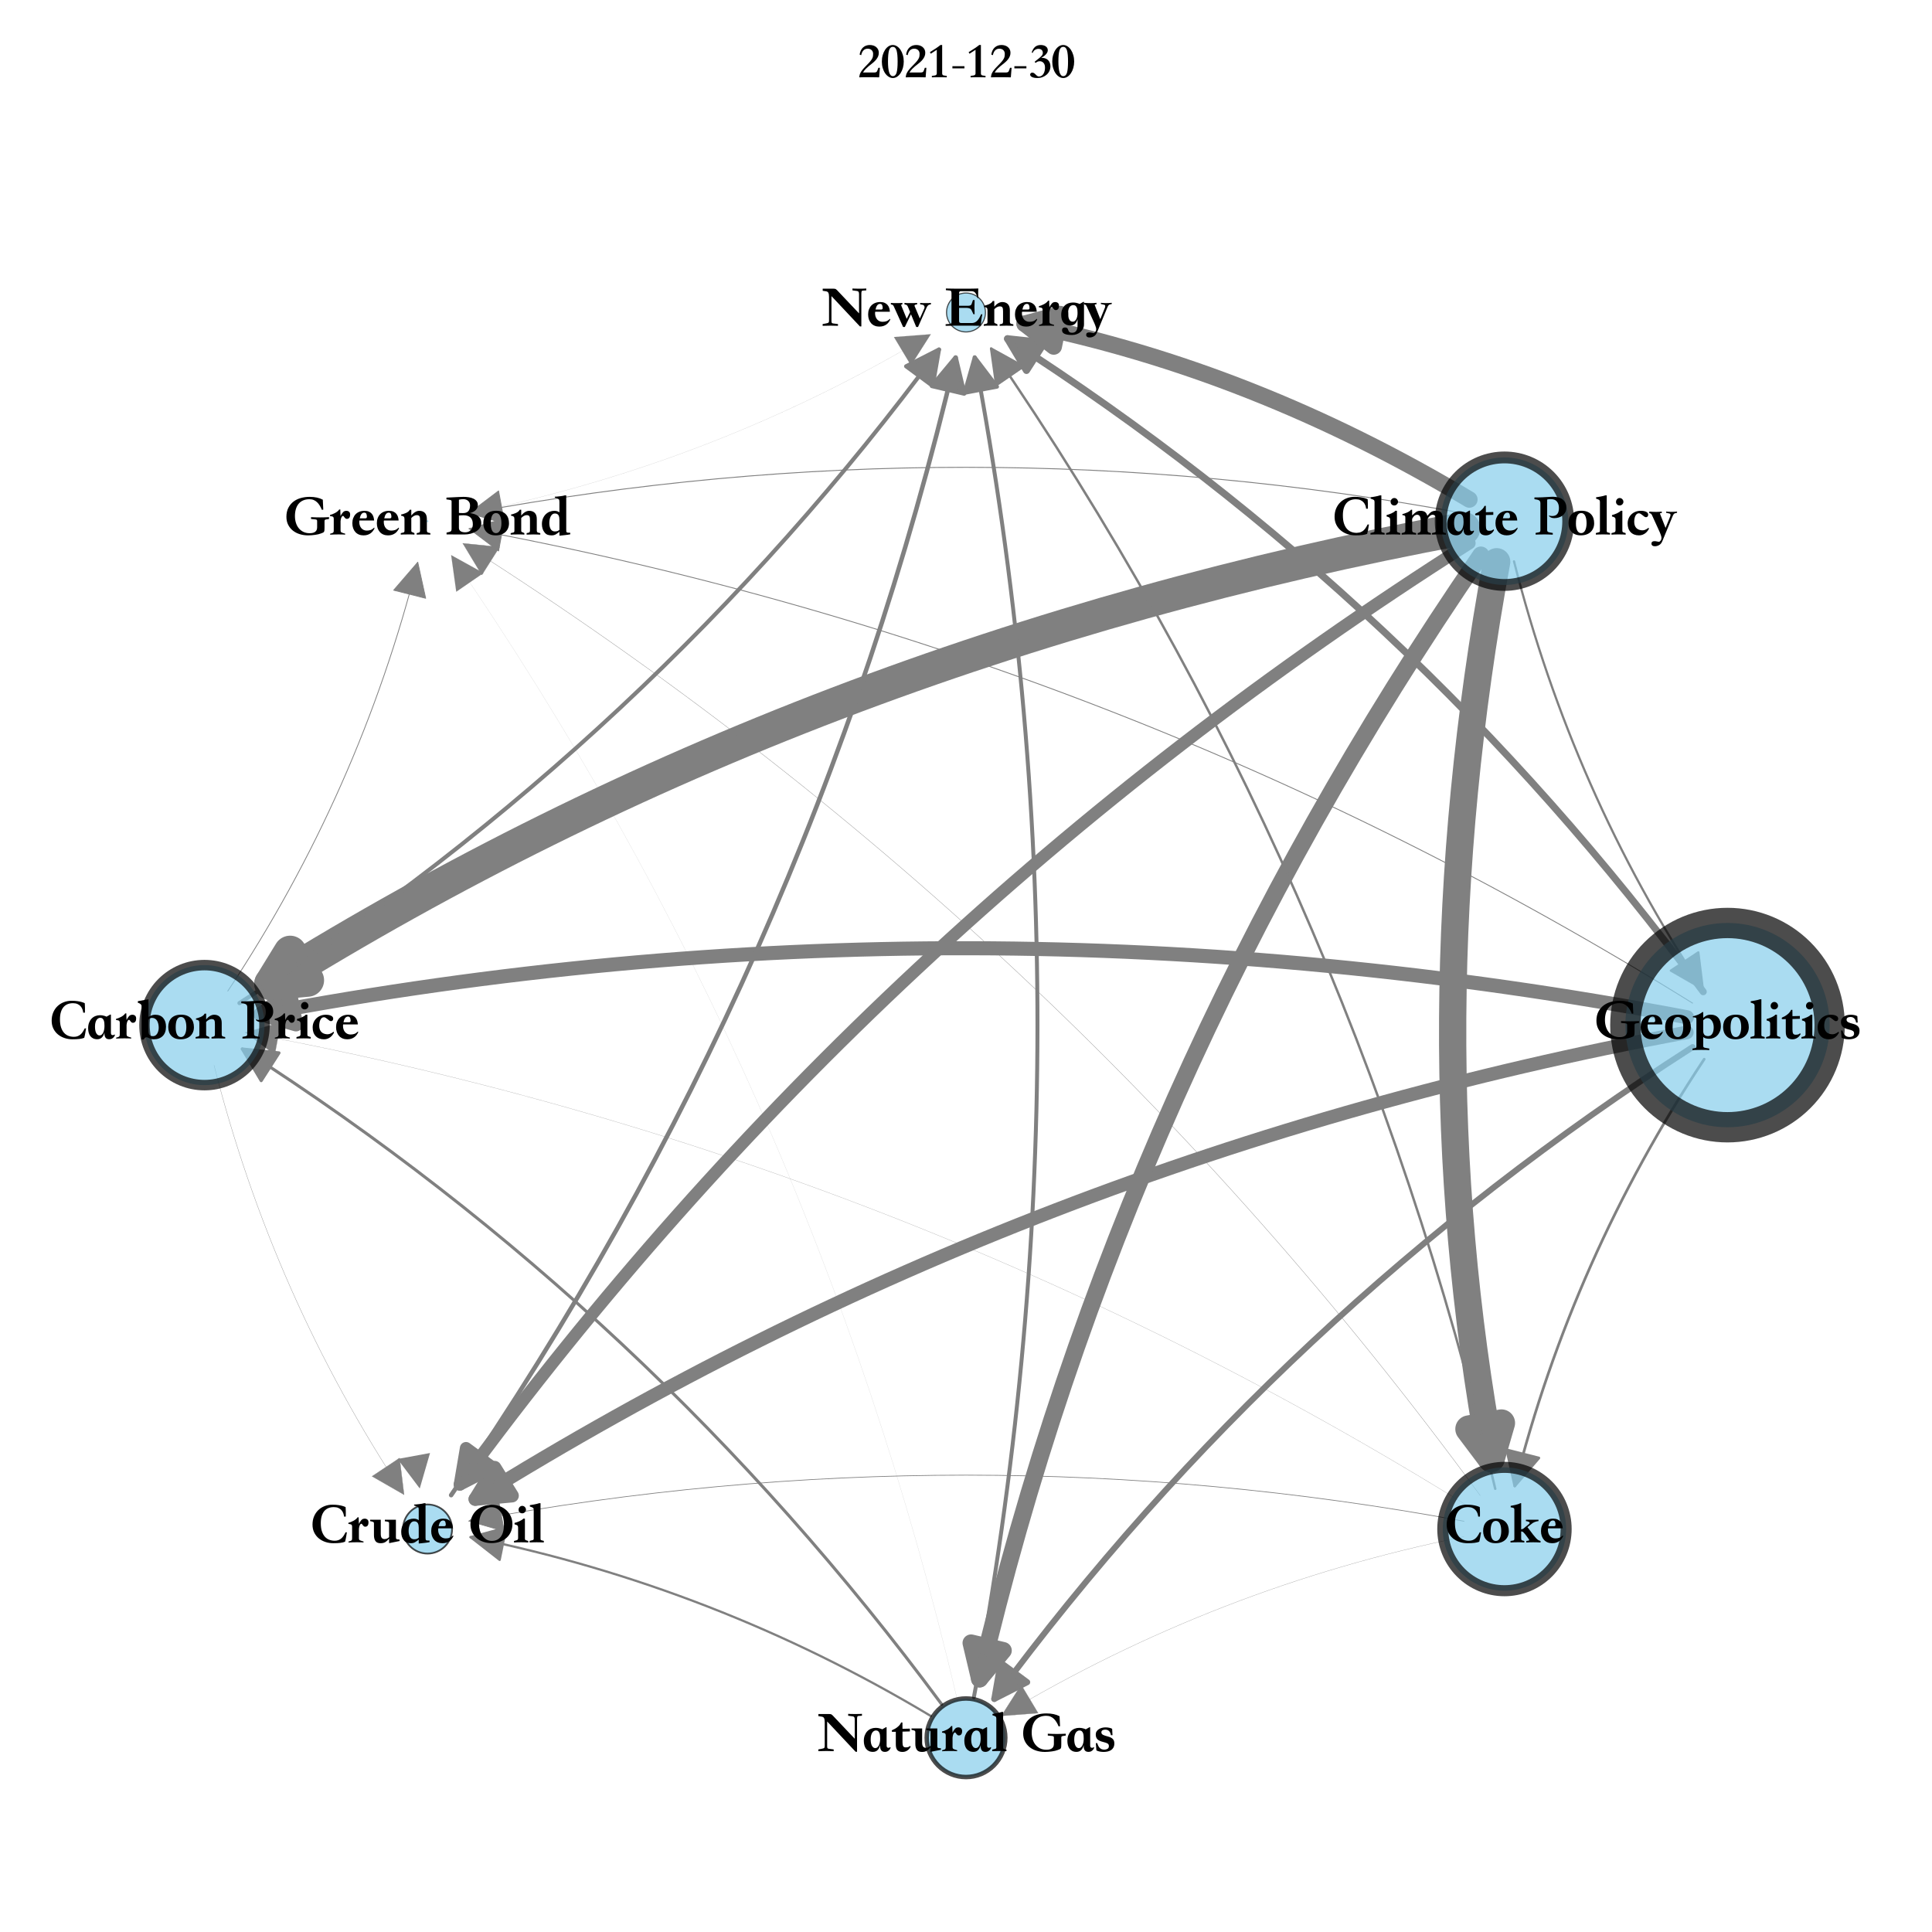 <?xml version="1.0" encoding="utf-8" standalone="no"?>
<!DOCTYPE svg PUBLIC "-//W3C//DTD SVG 1.1//EN"
  "http://www.w3.org/Graphics/SVG/1.1/DTD/svg11.dtd">
<svg xmlns:xlink="http://www.w3.org/1999/xlink" width="468pt" height="468pt" viewBox="0 0 468 468" xmlns="http://www.w3.org/2000/svg" version="1.1">
 <defs>
  <style type="text/css">*{stroke-linejoin: round; stroke-linecap: butt}</style>
 </defs>
 <g id="figure_1">
  <g id="patch_1">
   <path d="M 0 468 
L 468 468 
L 468 0 
L 0 0 
z
" style="fill: #ffffff"/>
  </g>
  <g id="axes_1">
   <g id="patch_2">
    <path d="M 412.583 240.233 
Q 342.206 144.939 244.068 82.054 
" clip-path="url(#p7af9cfc625)" style="fill: none; stroke: #808080; stroke-width: 1.706; stroke-linecap: round"/>
    <path d="M 248.646 89.738 
L 244.068 82.054 
L 252.962 83.003 
z
" clip-path="url(#p7af9cfc625)" style="fill: #808080; stroke: #808080; stroke-width: 1.706; stroke-linecap: round"/>
   </g>
   <g id="patch_3">
    <path d="M 410.001 242.996 
Q 272.532 157.574 113.634 128.066 
" clip-path="url(#p7af9cfc625)" style="fill: none; stroke: #808080; stroke-width: 0.209; stroke-linecap: round"/>
    <path d="M 120.769 133.46 
L 113.634 128.066 
L 122.23 125.594 
z
" clip-path="url(#p7af9cfc625)" style="fill: #808080; stroke: #808080; stroke-width: 0.209; stroke-linecap: round"/>
   </g>
   <g id="patch_4">
    <path d="M 408.648 246.409 
Q 234.001 213.338 63.098 245.7 
" clip-path="url(#p7af9cfc625)" style="fill: none; stroke: #808080; stroke-width: 3.408; stroke-linecap: round"/>
    <path d="M 71.702 248.142 
L 63.098 245.7 
L 70.214 240.281 
z
" clip-path="url(#p7af9cfc625)" style="fill: #808080; stroke: #808080; stroke-width: 3.408; stroke-linecap: round"/>
   </g>
   <g id="patch_5">
    <path d="M 408.623 250.09 
Q 249.496 279.64 115.134 363.132 
" clip-path="url(#p7af9cfc625)" style="fill: none; stroke: #808080; stroke-width: 3.271; stroke-linecap: round"/>
    <path d="M 124.04 362.307 
L 115.134 363.132 
L 119.817 355.512 
z
" clip-path="url(#p7af9cfc625)" style="fill: #808080; stroke: #808080; stroke-width: 3.271; stroke-linecap: round"/>
   </g>
   <g id="patch_6">
    <path d="M 410.004 253.651 
Q 310.26 317.565 240.852 411.544 
" clip-path="url(#p7af9cfc625)" style="fill: none; stroke: #808080; stroke-width: 1.461; stroke-linecap: round"/>
    <path d="M 248.822 407.485 
L 240.852 411.544 
L 242.387 402.733 
z
" clip-path="url(#p7af9cfc625)" style="fill: #808080; stroke: #808080; stroke-width: 1.461; stroke-linecap: round"/>
   </g>
   <g id="patch_7">
    <path d="M 412.819 256.572 
Q 380.908 304.687 366.927 359.953 
" clip-path="url(#p7af9cfc625)" style="fill: none; stroke: #808080; stroke-width: 0.652; stroke-linecap: round"/>
    <path d="M 372.767 353.178 
L 366.927 359.953 
L 365.011 351.216 
z
" clip-path="url(#p7af9cfc625)" style="fill: #808080; stroke: #808080; stroke-width: 0.652; stroke-linecap: round"/>
   </g>
   <g id="patch_8">
    <path d="M 366.748 135.979 
Q 380.908 191.952 412.487 239.568 
" clip-path="url(#p7af9cfc625)" style="fill: none; stroke: #808080; stroke-width: 0.537; stroke-linecap: round"/>
    <path d="M 411.399 230.69 
L 412.487 239.568 
L 404.732 235.112 
z
" clip-path="url(#p7af9cfc625)" style="fill: #808080; stroke: #808080; stroke-width: 0.537; stroke-linecap: round"/>
   </g>
   <g id="patch_9">
    <path d="M 355.928 120.995 
Q 303.613 89.634 248.206 78.426 
" clip-path="url(#p7af9cfc625)" style="fill: none; stroke: #808080; stroke-width: 3.995; stroke-linecap: round"/>
    <path d="M 255.254 83.933 
L 248.206 78.426 
L 256.84 76.092 
z
" clip-path="url(#p7af9cfc625)" style="fill: #808080; stroke: #808080; stroke-width: 3.995; stroke-linecap: round"/>
   </g>
   <g id="patch_10">
    <path d="M 354.615 124.363 
Q 233.999 102.056 113.626 124.319 
" clip-path="url(#p7af9cfc625)" style="fill: none; stroke: #808080; stroke-width: 0.221; stroke-linecap: round"/>
    <path d="M 122.22 126.797 
L 113.626 124.319 
L 120.765 118.931 
z
" clip-path="url(#p7af9cfc625)" style="fill: #808080; stroke: #808080; stroke-width: 0.221; stroke-linecap: round"/>
   </g>
   <g id="patch_11">
    <path d="M 354.595 128.024 
Q 195.468 157.574 65.596 238.275 
" clip-path="url(#p7af9cfc625)" style="fill: none; stroke: #808080; stroke-width: 8; stroke-linecap: round"/>
    <path d="M 74.503 237.45 
L 65.596 238.275 
L 70.28 230.655 
z
" clip-path="url(#p7af9cfc625)" style="fill: #808080; stroke: #808080; stroke-width: 8; stroke-linecap: round"/>
   </g>
   <g id="patch_12">
    <path d="M 355.963 131.567 
Q 210.892 223.627 111.387 359.607 
" clip-path="url(#p7af9cfc625)" style="fill: none; stroke: #808080; stroke-width: 2.968; stroke-linecap: round"/>
    <path d="M 119.34 355.513 
L 111.387 359.607 
L 112.884 350.789 
z
" clip-path="url(#p7af9cfc625)" style="fill: #808080; stroke: #808080; stroke-width: 2.968; stroke-linecap: round"/>
   </g>
   <g id="patch_13">
    <path d="M 358.72 134.461 
Q 271.488 261.328 237.293 406.692 
" clip-path="url(#p7af9cfc625)" style="fill: none; stroke: #808080; stroke-width: 4.143; stroke-linecap: round"/>
    <path d="M 243.019 399.821 
L 237.293 406.692 
L 235.231 397.989 
z
" clip-path="url(#p7af9cfc625)" style="fill: #808080; stroke: #808080; stroke-width: 4.143; stroke-linecap: round"/>
   </g>
   <g id="patch_14">
    <path d="M 362.549 136.077 
Q 341.907 248.321 361.213 353.299 
" clip-path="url(#p7af9cfc625)" style="fill: none; stroke: #808080; stroke-width: 6.608; stroke-linecap: round"/>
    <path d="M 363.7 344.707 
L 361.213 353.299 
L 355.832 346.154 
z
" clip-path="url(#p7af9cfc625)" style="fill: #808080; stroke: #808080; stroke-width: 6.608; stroke-linecap: round"/>
   </g>
   <g id="patch_15">
    <path d="M 113.393 124.405 
Q 173.178 112.312 225.471 80.964 
" clip-path="url(#p7af9cfc625)" style="fill: none; stroke: #808080; stroke-width: 0.024; stroke-linecap: round"/>
    <path d="M 216.553 81.646 
L 225.471 80.964 
L 220.666 88.508 
z
" clip-path="url(#p7af9cfc625)" style="fill: #808080; stroke: #808080; stroke-width: 0.024; stroke-linecap: round"/>
   </g>
   <g id="patch_16">
    <path d="M 101.679 136.077 
Q 81.037 248.321 101.68 360.564 
" clip-path="url(#p7af9cfc625)" style="fill: none; stroke: #808080; stroke-width: 0.001; stroke-linecap: round"/>
    <path d="M 104.167 351.972 
L 101.68 360.564 
L 96.299 353.419 
z
" clip-path="url(#p7af9cfc625)" style="fill: #808080; stroke: #808080; stroke-width: 0.001; stroke-linecap: round"/>
   </g>
   <g id="patch_17">
    <path d="M 57.996 242.989 
Q 157.74 179.075 227.462 84.67 
" clip-path="url(#p7af9cfc625)" style="fill: none; stroke: #808080; stroke-width: 0.988; stroke-linecap: round"/>
    <path d="M 219.492 88.729 
L 227.462 84.67 
L 225.927 93.482 
z
" clip-path="url(#p7af9cfc625)" style="fill: #808080; stroke: #808080; stroke-width: 0.988; stroke-linecap: round"/>
   </g>
   <g id="patch_18">
    <path d="M 55.181 240.068 
Q 87.092 191.953 101.198 136.191 
" clip-path="url(#p7af9cfc625)" style="fill: none; stroke: #808080; stroke-width: 0.194; stroke-linecap: round"/>
    <path d="M 95.359 142.966 
L 101.198 136.191 
L 103.114 144.928 
z
" clip-path="url(#p7af9cfc625)" style="fill: #808080; stroke: #808080; stroke-width: 0.194; stroke-linecap: round"/>
   </g>
   <g id="patch_19">
    <path d="M 51.85 258.046 
Q 66.01 314.019 97.878 362.07 
" clip-path="url(#p7af9cfc625)" style="fill: none; stroke: #808080; stroke-width: 0.069; stroke-linecap: round"/>
    <path d="M 96.79 353.192 
L 97.878 362.07 
L 90.123 357.614 
z
" clip-path="url(#p7af9cfc625)" style="fill: #808080; stroke: #808080; stroke-width: 0.069; stroke-linecap: round"/>
   </g>
   <g id="patch_20">
    <path d="M 109.28 362.179 
Q 196.511 235.312 231.49 86.617 
" clip-path="url(#p7af9cfc625)" style="fill: none; stroke: #808080; stroke-width: 1.082; stroke-linecap: round"/>
    <path d="M 225.765 93.488 
L 231.49 86.617 
L 233.552 95.32 
z
" clip-path="url(#p7af9cfc625)" style="fill: #808080; stroke: #808080; stroke-width: 1.082; stroke-linecap: round"/>
   </g>
   <g id="patch_21">
    <path d="M 235.908 411.131 
Q 266.618 248.319 236.105 86.553 
" clip-path="url(#p7af9cfc625)" style="fill: none; stroke: #808080; stroke-width: 0.953; stroke-linecap: round"/>
    <path d="M 233.657 95.156 
L 236.105 86.553 
L 241.518 93.673 
z
" clip-path="url(#p7af9cfc625)" style="fill: #808080; stroke: #808080; stroke-width: 0.953; stroke-linecap: round"/>
   </g>
   <g id="patch_22">
    <path d="M 231.767 411.2 
Q 196.511 261.327 109.291 134.477 
" clip-path="url(#p7af9cfc625)" style="fill: none; stroke: #808080; stroke-width: 0.019; stroke-linecap: round"/>
    <path d="M 110.527 143.335 
L 109.291 134.477 
L 117.119 138.803 
z
" clip-path="url(#p7af9cfc625)" style="fill: #808080; stroke: #808080; stroke-width: 0.019; stroke-linecap: round"/>
   </g>
   <g id="patch_23">
    <path d="M 228.121 412.861 
Q 157.743 317.567 58.692 254.097 
" clip-path="url(#p7af9cfc625)" style="fill: none; stroke: #808080; stroke-width: 0.736; stroke-linecap: round"/>
    <path d="M 63.27 261.781 
L 58.692 254.097 
L 67.586 255.045 
z
" clip-path="url(#p7af9cfc625)" style="fill: #808080; stroke: #808080; stroke-width: 0.736; stroke-linecap: round"/>
   </g>
   <g id="patch_24">
    <path d="M 225.494 415.69 
Q 173.178 384.328 113.987 372.356 
" clip-path="url(#p7af9cfc625)" style="fill: none; stroke: #808080; stroke-width: 0.542; stroke-linecap: round"/>
    <path d="M 121.035 377.862 
L 113.987 372.356 
L 122.621 370.021 
z
" clip-path="url(#p7af9cfc625)" style="fill: #808080; stroke: #808080; stroke-width: 0.542; stroke-linecap: round"/>
   </g>
   <g id="patch_25">
    <path d="M 362.202 360.638 
Q 326.946 210.766 240.087 84.441 
" clip-path="url(#p7af9cfc625)" style="fill: none; stroke: #808080; stroke-width: 0.589; stroke-linecap: round"/>
    <path d="M 241.324 93.299 
L 240.087 84.441 
L 247.916 88.767 
z
" clip-path="url(#p7af9cfc625)" style="fill: #808080; stroke: #808080; stroke-width: 0.589; stroke-linecap: round"/>
   </g>
   <g id="patch_26">
    <path d="M 358.572 362.285 
Q 257.109 223.627 112.108 131.612 
" clip-path="url(#p7af9cfc625)" style="fill: none; stroke: #808080; stroke-width: 0.075; stroke-linecap: round"/>
    <path d="M 116.72 139.276 
L 112.108 131.612 
L 121.006 132.521 
z
" clip-path="url(#p7af9cfc625)" style="fill: #808080; stroke: #808080; stroke-width: 0.075; stroke-linecap: round"/>
   </g>
   <g id="patch_27">
    <path d="M 355.973 365.062 
Q 218.504 279.641 59.428 250.1 
" clip-path="url(#p7af9cfc625)" style="fill: none; stroke: #808080; stroke-width: 0.046; stroke-linecap: round"/>
    <path d="M 66.563 255.493 
L 59.428 250.1 
L 68.023 247.628 
z
" clip-path="url(#p7af9cfc625)" style="fill: #808080; stroke: #808080; stroke-width: 0.046; stroke-linecap: round"/>
   </g>
   <g id="patch_28">
    <path d="M 354.615 368.496 
Q 233.999 346.189 113.57 368.462 
" clip-path="url(#p7af9cfc625)" style="fill: none; stroke: #808080; stroke-width: 0.17; stroke-linecap: round"/>
    <path d="M 122.164 370.941 
L 113.57 368.462 
L 120.709 363.074 
z
" clip-path="url(#p7af9cfc625)" style="fill: #808080; stroke: #808080; stroke-width: 0.17; stroke-linecap: round"/>
   </g>
   <g id="patch_29">
    <path d="M 354.607 372.236 
Q 294.822 384.328 242.559 415.659 
" clip-path="url(#p7af9cfc625)" style="fill: none; stroke: #808080; stroke-width: 0.055; stroke-linecap: round"/>
    <path d="M 251.477 414.976 
L 242.559 415.659 
L 247.364 408.114 
z
" clip-path="url(#p7af9cfc625)" style="fill: #808080; stroke: #808080; stroke-width: 0.055; stroke-linecap: round"/>
   </g>
   <g id="PathCollection_1">
    <path d="M 418.463 273.063 
C 425.025 273.063 431.319 270.456 435.959 265.816 
C 440.599 261.176 443.206 254.882 443.206 248.32 
C 443.206 241.758 440.599 235.464 435.959 230.824 
C 431.319 226.184 425.025 223.577 418.463 223.577 
C 411.901 223.577 405.607 226.184 400.967 230.824 
C 396.327 235.464 393.72 241.758 393.72 248.32 
C 393.72 254.882 396.327 261.176 400.967 265.816 
C 405.607 270.456 411.901 273.063 418.463 273.063 
z
" clip-path="url(#p7af9cfc625)" style="fill: #87ceeb; fill-opacity: 0.7; stroke: #000000; stroke-opacity: 0.7; stroke-width: 7.347"/>
    <path d="M 364.435 141.699 
C 368.531 141.699 372.46 140.072 375.356 137.175 
C 378.253 134.279 379.88 130.35 379.88 126.254 
C 379.88 122.157 378.253 118.228 375.356 115.332 
C 372.46 112.435 368.531 110.808 364.435 110.808 
C 360.339 110.808 356.41 112.435 353.513 115.332 
C 350.617 118.228 348.989 122.157 348.989 126.254 
C 348.989 130.35 350.617 134.279 353.513 137.175 
C 356.41 140.072 360.339 141.699 364.435 141.699 
z
" clip-path="url(#p7af9cfc625)" style="fill: #87ceeb; fill-opacity: 0.7; stroke: #000000; stroke-opacity: 0.7; stroke-width: 2.863"/>
    <path d="M 234 80.406 
C 235.25 80.406 236.449 79.909 237.333 79.025 
C 238.218 78.141 238.714 76.942 238.714 75.692 
C 238.714 74.442 238.218 73.242 237.333 72.358 
C 236.449 71.474 235.25 70.978 234 70.978 
C 232.75 70.978 231.551 71.474 230.667 72.358 
C 229.782 73.242 229.286 74.442 229.286 75.692 
C 229.286 76.942 229.782 78.141 230.667 79.025 
C 231.551 79.909 232.75 80.406 234 80.406 
z
" clip-path="url(#p7af9cfc625)" style="fill: #87ceeb; fill-opacity: 0.7; stroke: #000000; stroke-opacity: 0.7; stroke-width: 0.267"/>
    <path d="M 103.565 126.48 
C 103.625 126.48 103.683 126.456 103.725 126.414 
C 103.768 126.371 103.791 126.314 103.791 126.254 
C 103.791 126.193 103.768 126.136 103.725 126.093 
C 103.683 126.051 103.625 126.027 103.565 126.027 
C 103.505 126.027 103.448 126.051 103.405 126.093 
C 103.363 126.136 103.339 126.193 103.339 126.254 
C 103.339 126.314 103.363 126.371 103.405 126.414 
C 103.448 126.456 103.505 126.48 103.565 126.48 
z
" clip-path="url(#p7af9cfc625)" style="fill: #87ceeb; fill-opacity: 0.7; stroke: #000000; stroke-opacity: 0.7; stroke-width: 0.001"/>
    <path d="M 49.537 262.856 
C 53.392 262.856 57.09 261.324 59.816 258.598 
C 62.542 255.873 64.073 252.175 64.073 248.32 
C 64.073 244.465 62.542 240.767 59.816 238.042 
C 57.09 235.316 53.392 233.784 49.537 233.784 
C 45.682 233.784 41.985 235.316 39.259 238.042 
C 36.533 240.767 35.001 244.465 35.001 248.32 
C 35.001 252.175 36.533 255.873 39.259 258.598 
C 41.985 261.324 45.682 262.856 49.537 262.856 
z
" clip-path="url(#p7af9cfc625)" style="fill: #87ceeb; fill-opacity: 0.7; stroke: #000000; stroke-opacity: 0.7; stroke-width: 2.536"/>
    <path d="M 103.565 376.334 
C 105.142 376.334 106.655 375.707 107.77 374.592 
C 108.886 373.477 109.512 371.964 109.512 370.386 
C 109.512 368.809 108.886 367.296 107.77 366.181 
C 106.655 365.066 105.142 364.439 103.565 364.439 
C 101.988 364.439 100.475 365.066 99.36 366.181 
C 98.244 367.296 97.618 368.809 97.618 370.386 
C 97.618 371.964 98.244 373.477 99.36 374.592 
C 100.475 375.707 101.988 376.334 103.565 376.334 
z
" clip-path="url(#p7af9cfc625)" style="fill: #87ceeb; fill-opacity: 0.7; stroke: #000000; stroke-opacity: 0.7; stroke-width: 0.424"/>
    <path d="M 234 430.464 
C 236.524 430.464 238.944 429.461 240.729 427.677 
C 242.513 425.892 243.516 423.472 243.516 420.948 
C 243.516 418.424 242.513 416.004 240.729 414.219 
C 238.944 412.435 236.524 411.432 234 411.432 
C 231.476 411.432 229.056 412.435 227.271 414.219 
C 225.487 416.004 224.484 418.424 224.484 420.948 
C 224.484 423.472 225.487 425.892 227.271 427.677 
C 229.056 429.461 231.476 430.464 234 430.464 
z
" clip-path="url(#p7af9cfc625)" style="fill: #87ceeb; fill-opacity: 0.7; stroke: #000000; stroke-opacity: 0.7; stroke-width: 1.087"/>
    <path d="M 364.435 385.326 
C 368.397 385.326 372.197 383.752 374.998 380.95 
C 377.8 378.149 379.374 374.348 379.374 370.387 
C 379.374 366.425 377.8 362.624 374.998 359.823 
C 372.197 357.022 368.397 355.447 364.435 355.447 
C 360.473 355.447 356.673 357.022 353.871 359.823 
C 351.07 362.624 349.496 366.425 349.496 370.387 
C 349.496 374.348 351.07 378.149 353.871 380.95 
C 356.673 383.752 360.473 385.326 364.435 385.326 
z
" clip-path="url(#p7af9cfc625)" style="fill: #87ceeb; fill-opacity: 0.7; stroke: #000000; stroke-opacity: 0.7; stroke-width: 2.678"/>
   </g>
   <g id="text_1">
    <g clip-path="url(#p7af9cfc625)">
     <!-- Geopolitics -->
     <g transform="translate(386.281 252.387) scale(0.14 -0.14)">
      <defs>
       <path id="STSongti-SC-Black-47" d="M 4800 2054 
L 4506 2010 
Q 4397 1990 4355 1955 
Q 4314 1920 4314 1830 
L 4314 1120 
Q 4314 941 4304 838 
Q 4294 736 4259 675 
Q 4224 614 4147 579 
Q 4070 544 3936 493 
Q 3808 442 3645 403 
Q 3482 365 3296 339 
Q 3110 314 2915 298 
Q 2720 282 2541 282 
Q 2067 282 1638 413 
Q 1210 544 890 800 
Q 570 1056 381 1430 
Q 192 1805 192 2291 
Q 192 2854 400 3260 
Q 608 3667 953 3932 
Q 1299 4198 1753 4323 
Q 2208 4448 2707 4448 
Q 3558 4448 4128 4141 
L 4179 3066 
L 4026 3046 
Q 3930 3283 3805 3491 
Q 3680 3699 3520 3856 
Q 3360 4013 3155 4102 
Q 2950 4192 2688 4192 
Q 2285 4192 1987 4057 
Q 1690 3923 1498 3683 
Q 1306 3443 1210 3107 
Q 1114 2771 1114 2368 
Q 1114 1990 1216 1654 
Q 1318 1318 1520 1065 
Q 1722 813 2019 665 
Q 2317 518 2707 518 
Q 2944 518 3101 569 
Q 3258 621 3350 710 
Q 3443 800 3478 915 
Q 3514 1030 3514 1158 
L 3514 1830 
Q 3514 1933 3466 1965 
Q 3418 1997 3315 2010 
L 2854 2054 
L 2854 2253 
Q 3354 2227 3827 2227 
Q 4301 2227 4800 2253 
L 4800 2054 
z
" transform="scale(0.016)"/>
       <path id="STSongti-SC-Black-65" d="M 2515 1888 
L 928 1888 
Q 915 1824 912 1811 
Q 909 1798 909 1734 
Q 909 1530 966 1360 
Q 1024 1190 1129 1065 
Q 1235 941 1385 870 
Q 1536 800 1715 800 
Q 1939 800 2128 861 
Q 2317 922 2528 1126 
L 2554 1030 
Q 2477 883 2377 748 
Q 2278 614 2137 512 
Q 1997 410 1808 346 
Q 1619 282 1363 282 
Q 1094 282 870 374 
Q 646 467 489 640 
Q 333 813 246 1056 
Q 160 1299 160 1600 
Q 160 1901 253 2147 
Q 346 2394 515 2570 
Q 685 2746 928 2842 
Q 1171 2938 1472 2938 
Q 1747 2938 1939 2854 
Q 2131 2771 2256 2627 
Q 2381 2483 2441 2291 
Q 2502 2099 2515 1888 
z
M 960 2125 
L 1562 2125 
Q 1734 2125 1734 2291 
Q 1734 2477 1676 2608 
Q 1619 2739 1446 2739 
Q 1088 2739 960 2125 
z
" transform="scale(0.016)"/>
       <path id="STSongti-SC-Black-6f" d="M 1504 282 
Q 1165 282 915 381 
Q 666 480 496 659 
Q 326 838 243 1078 
Q 160 1318 160 1606 
Q 160 1901 243 2147 
Q 326 2394 496 2570 
Q 666 2746 928 2845 
Q 1190 2944 1555 2944 
Q 1920 2944 2179 2841 
Q 2438 2739 2608 2556 
Q 2778 2374 2858 2128 
Q 2938 1882 2938 1594 
Q 2938 1299 2838 1059 
Q 2739 819 2556 646 
Q 2374 474 2105 378 
Q 1837 282 1504 282 
z
M 966 1562 
Q 966 1082 1110 803 
Q 1254 525 1536 525 
Q 1811 525 1964 819 
Q 2118 1114 2118 1600 
Q 2118 2086 1974 2390 
Q 1830 2694 1536 2694 
Q 1248 2694 1107 2409 
Q 966 2125 966 1562 
z
" transform="scale(0.016)"/>
       <path id="STSongti-SC-Black-70" d="M 1254 2598 
Q 1357 2682 1443 2746 
Q 1530 2810 1622 2854 
Q 1715 2899 1827 2921 
Q 1939 2944 2086 2944 
Q 2586 2944 2874 2621 
Q 3162 2298 3162 1715 
Q 3162 1389 3056 1133 
Q 2950 877 2777 701 
Q 2605 525 2377 432 
Q 2150 339 1907 339 
Q 1722 339 1552 377 
Q 1382 416 1254 525 
L 1254 -448 
Q 1254 -538 1308 -582 
Q 1363 -627 1523 -653 
L 1907 -717 
L 1907 -890 
Q 1779 -877 1600 -870 
Q 1421 -864 1139 -864 
L 966 -864 
Q 864 -864 739 -867 
Q 614 -870 492 -873 
Q 371 -877 265 -880 
Q 160 -883 96 -890 
L 96 -723 
L 365 -672 
Q 461 -653 489 -611 
Q 518 -570 518 -448 
L 518 2381 
Q 518 2618 435 2624 
L 122 2675 
L 141 2765 
Q 320 2810 470 2861 
Q 621 2912 691 2944 
Q 736 2963 806 2998 
Q 877 3034 947 3075 
Q 1018 3117 1075 3155 
Q 1133 3194 1158 3226 
L 1254 3226 
L 1254 2598 
z
M 1254 2342 
L 1254 1158 
Q 1254 928 1376 777 
Q 1498 627 1779 627 
Q 2074 627 2230 880 
Q 2387 1133 2387 1574 
Q 2387 1786 2336 1968 
Q 2285 2150 2192 2284 
Q 2099 2419 1980 2496 
Q 1862 2573 1728 2573 
Q 1574 2573 1465 2509 
Q 1357 2445 1254 2342 
z
" transform="scale(0.016)"/>
       <path id="STSongti-SC-Black-6c" d="M 1632 365 
Q 1478 371 1276 377 
Q 1075 384 864 384 
Q 653 384 451 377 
Q 250 371 96 365 
L 96 531 
L 390 608 
Q 474 627 506 659 
Q 538 691 538 787 
L 538 3910 
Q 538 4045 461 4109 
Q 384 4173 122 4250 
L 122 4397 
Q 186 4410 307 4429 
Q 429 4448 576 4473 
Q 723 4499 870 4534 
Q 1018 4570 1126 4608 
L 1274 4608 
L 1274 800 
Q 1274 672 1299 643 
Q 1325 614 1421 589 
L 1632 531 
L 1632 365 
z
" transform="scale(0.016)"/>
       <path id="STSongti-SC-Black-69" d="M 986 4320 
Q 1152 4320 1270 4195 
Q 1389 4070 1389 3904 
Q 1389 3757 1270 3635 
Q 1152 3514 979 3514 
Q 813 3514 701 3626 
Q 589 3738 589 3904 
Q 589 4070 704 4195 
Q 819 4320 986 4320 
z
M 1632 358 
Q 1530 371 1325 377 
Q 1120 384 864 384 
Q 608 384 403 377 
Q 198 371 96 358 
L 96 525 
L 339 589 
Q 538 627 538 826 
L 538 1978 
Q 538 2131 461 2201 
Q 384 2272 154 2323 
L 154 2477 
Q 262 2502 403 2550 
Q 544 2598 678 2659 
Q 813 2720 928 2793 
Q 1043 2867 1107 2944 
Q 1152 2944 1190 2941 
Q 1229 2938 1274 2938 
L 1274 806 
Q 1274 710 1302 662 
Q 1331 614 1414 595 
L 1632 525 
L 1632 358 
z
" transform="scale(0.016)"/>
       <path id="STSongti-SC-Black-74" d="M 1114 3469 
L 1254 3469 
Q 1254 3296 1257 3126 
Q 1261 2957 1261 2784 
L 2061 2803 
L 2061 2502 
L 1261 2477 
L 1261 1325 
Q 1261 1043 1331 908 
Q 1402 774 1626 774 
Q 1722 774 1837 796 
Q 1952 819 2086 934 
L 2144 845 
Q 2099 755 2022 656 
Q 1946 557 1834 473 
Q 1722 390 1581 336 
Q 1440 282 1261 282 
Q 902 282 720 464 
Q 538 646 538 1088 
L 538 2464 
Q 448 2464 365 2461 
Q 282 2458 192 2458 
Q 102 2458 99 2541 
Q 96 2624 186 2662 
Q 326 2720 444 2784 
Q 563 2848 640 2912 
Q 678 2944 745 2998 
Q 813 3053 883 3123 
Q 954 3194 1014 3283 
Q 1075 3373 1114 3469 
z
" transform="scale(0.016)"/>
       <path id="STSongti-SC-Black-63" d="M 2464 986 
Q 2394 870 2301 745 
Q 2208 621 2077 518 
Q 1946 416 1773 349 
Q 1600 282 1382 282 
Q 819 282 489 624 
Q 160 966 160 1562 
Q 160 1869 269 2121 
Q 378 2374 570 2556 
Q 762 2739 1021 2838 
Q 1280 2938 1587 2938 
Q 1933 2938 2157 2829 
Q 2381 2720 2381 2515 
Q 2381 2387 2313 2316 
Q 2246 2246 2144 2246 
Q 2048 2246 1958 2313 
Q 1869 2381 1773 2457 
Q 1677 2534 1577 2601 
Q 1478 2669 1376 2669 
Q 1235 2669 1139 2582 
Q 1043 2496 982 2361 
Q 922 2227 896 2064 
Q 870 1901 870 1747 
Q 870 1523 928 1360 
Q 986 1197 1088 1088 
Q 1190 979 1324 918 
Q 1459 858 1606 838 
Q 1837 800 2045 880 
Q 2253 960 2419 1107 
L 2464 986 
z
" transform="scale(0.016)"/>
       <path id="STSongti-SC-Black-73" d="M 1792 2093 
Q 1773 2182 1737 2288 
Q 1702 2394 1635 2483 
Q 1568 2573 1459 2633 
Q 1350 2694 1184 2694 
Q 1107 2694 1033 2681 
Q 960 2669 896 2637 
Q 832 2605 793 2547 
Q 755 2490 755 2400 
Q 755 2304 806 2237 
Q 858 2170 950 2122 
Q 1043 2074 1174 2035 
Q 1306 1997 1466 1952 
Q 1677 1894 1811 1817 
Q 1946 1741 2022 1645 
Q 2099 1549 2128 1437 
Q 2157 1325 2157 1197 
Q 2157 941 2061 765 
Q 1965 589 1805 483 
Q 1645 378 1437 330 
Q 1229 282 1011 282 
Q 781 282 573 323 
Q 365 365 218 448 
L 154 1235 
L 314 1235 
Q 403 890 585 710 
Q 768 531 1082 531 
Q 1267 531 1417 620 
Q 1568 710 1568 915 
Q 1568 1101 1437 1187 
Q 1306 1274 986 1350 
Q 518 1459 332 1648 
Q 147 1837 147 2170 
Q 147 2362 240 2506 
Q 333 2650 483 2746 
Q 634 2842 822 2890 
Q 1011 2938 1210 2938 
Q 1408 2938 1600 2899 
Q 1792 2861 1920 2784 
L 1958 2093 
L 1792 2093 
z
" transform="scale(0.016)"/>
      </defs>
      <use xlink:href="#STSongti-SC-Black-47"/>
      <use xlink:href="#STSongti-SC-Black-65" x="77"/>
      <use xlink:href="#STSongti-SC-Black-6f" x="119.4"/>
      <use xlink:href="#STSongti-SC-Black-70" x="167.8"/>
      <use xlink:href="#STSongti-SC-Black-6f" x="219.7"/>
      <use xlink:href="#STSongti-SC-Black-6c" x="268.1"/>
      <use xlink:href="#STSongti-SC-Black-69" x="295.1"/>
      <use xlink:href="#STSongti-SC-Black-74" x="322.1"/>
      <use xlink:href="#STSongti-SC-Black-69" x="356.3"/>
      <use xlink:href="#STSongti-SC-Black-63" x="383.3"/>
      <use xlink:href="#STSongti-SC-Black-73" x="423.8"/>
     </g>
    </g>
   </g>
   <g id="text_2">
    <g clip-path="url(#p7af9cfc625)">
     <!-- Climate Policy -->
     <g transform="translate(322.854 130.314) scale(0.14 -0.14)">
      <defs>
       <path id="STSongti-SC-Black-43" d="M 3910 1459 
Q 3891 1363 3872 1232 
Q 3853 1101 3827 960 
Q 3802 819 3773 684 
Q 3744 550 3712 442 
Q 3507 358 3200 320 
Q 2893 282 2445 282 
Q 1997 282 1590 416 
Q 1184 550 873 806 
Q 563 1062 377 1436 
Q 192 1811 192 2298 
Q 192 2784 358 3181 
Q 525 3578 816 3859 
Q 1107 4141 1500 4294 
Q 1894 4448 2349 4448 
Q 2720 4448 2989 4406 
Q 3258 4365 3430 4314 
Q 3635 4256 3770 4186 
Q 3776 4109 3782 3971 
Q 3789 3834 3792 3680 
Q 3795 3526 3792 3385 
Q 3789 3245 3789 3162 
L 3603 3162 
Q 3584 3347 3517 3529 
Q 3450 3712 3318 3859 
Q 3187 4006 2985 4096 
Q 2784 4186 2496 4186 
Q 2176 4186 1917 4083 
Q 1658 3981 1475 3769 
Q 1293 3558 1190 3228 
Q 1088 2899 1088 2445 
Q 1088 1933 1206 1574 
Q 1325 1216 1526 989 
Q 1728 762 2003 656 
Q 2278 550 2598 550 
Q 2816 550 2989 614 
Q 3162 678 3299 793 
Q 3437 909 3549 1078 
Q 3661 1248 3763 1459 
L 3910 1459 
z
" transform="scale(0.016)"/>
       <path id="STSongti-SC-Black-6d" d="M 3379 531 
L 3565 570 
Q 3718 602 3769 650 
Q 3821 698 3821 838 
L 3821 1920 
Q 3821 2022 3808 2128 
Q 3795 2234 3756 2320 
Q 3718 2406 3644 2457 
Q 3571 2509 3443 2509 
Q 3283 2509 3136 2371 
Q 2989 2234 2893 2054 
L 2893 890 
Q 2893 755 2918 684 
Q 2944 614 3059 589 
L 3258 525 
L 3258 358 
Q 2931 384 2553 384 
Q 2176 384 1824 358 
L 1824 525 
L 1952 563 
Q 2061 595 2109 662 
Q 2157 730 2157 858 
L 2157 1914 
Q 2157 2016 2137 2125 
Q 2118 2234 2076 2317 
Q 2035 2400 1961 2454 
Q 1888 2509 1773 2509 
Q 1664 2509 1577 2467 
Q 1491 2426 1424 2358 
Q 1357 2291 1309 2211 
Q 1261 2131 1229 2061 
L 1229 883 
Q 1229 723 1270 665 
Q 1312 608 1402 589 
L 1664 525 
L 1664 358 
Q 1504 371 1302 377 
Q 1101 384 889 384 
Q 678 384 473 377 
Q 269 371 96 358 
L 96 525 
L 256 563 
Q 397 595 445 652 
Q 493 710 493 845 
L 493 2163 
Q 493 2240 486 2294 
Q 480 2349 448 2384 
Q 416 2419 352 2438 
Q 288 2458 173 2477 
L 173 2579 
Q 256 2598 384 2640 
Q 512 2682 649 2739 
Q 787 2797 912 2877 
Q 1037 2957 1107 3053 
L 1229 3053 
L 1229 2438 
Q 1491 2694 1670 2812 
Q 1850 2931 2074 2938 
Q 2394 2944 2589 2829 
Q 2784 2714 2874 2394 
Q 2976 2509 3065 2611 
Q 3155 2714 3254 2784 
Q 3354 2854 3475 2896 
Q 3597 2938 3763 2938 
Q 3955 2938 4105 2899 
Q 4256 2861 4355 2758 
Q 4454 2656 4505 2486 
Q 4557 2317 4557 2061 
L 4557 832 
Q 4557 595 4659 576 
L 4883 525 
L 4883 358 
Q 4723 371 4515 377 
Q 4307 384 4096 384 
Q 3885 384 3696 377 
Q 3507 371 3379 365 
L 3379 531 
z
" transform="scale(0.016)"/>
       <path id="STSongti-SC-Black-61" d="M 1152 288 
Q 890 288 701 381 
Q 512 474 393 634 
Q 275 794 217 1011 
Q 160 1229 160 1478 
Q 160 1818 262 2080 
Q 365 2342 537 2521 
Q 710 2701 940 2793 
Q 1171 2886 1427 2886 
Q 1606 2886 1740 2860 
Q 1875 2835 1965 2803 
Q 2074 2771 2144 2726 
L 2566 2963 
L 2624 2944 
L 2624 973 
Q 2624 717 2842 730 
Q 2893 730 2921 746 
Q 2950 762 2976 774 
Q 3002 794 3021 813 
L 3059 723 
Q 3008 602 2925 506 
Q 2854 422 2736 355 
Q 2618 288 2445 288 
Q 2163 288 2044 457 
Q 1926 627 1926 870 
L 1926 1024 
Q 1894 883 1833 752 
Q 1773 621 1683 518 
Q 1594 416 1462 352 
Q 1331 288 1152 288 
z
M 1926 1760 
Q 1926 1894 1913 2041 
Q 1901 2189 1856 2313 
Q 1811 2438 1718 2521 
Q 1626 2605 1466 2605 
Q 1376 2605 1277 2557 
Q 1178 2509 1094 2400 
Q 1011 2291 956 2102 
Q 902 1914 902 1638 
Q 902 1446 931 1273 
Q 960 1101 1024 973 
Q 1088 845 1181 771 
Q 1274 698 1402 698 
Q 1530 698 1626 781 
Q 1722 864 1789 1001 
Q 1856 1139 1891 1318 
Q 1926 1498 1926 1690 
L 1926 1760 
z
" transform="scale(0.016)"/>
       <path id="STSongti-SC-Black-20" transform="scale(0.016)"/>
       <path id="STSongti-SC-Black-50" d="M 160 4384 
Q 474 4384 685 4387 
Q 896 4390 1005 4397 
L 1933 4448 
Q 2054 4454 2102 4454 
Q 2150 4454 2176 4454 
Q 2477 4454 2739 4387 
Q 3002 4320 3194 4176 
Q 3386 4032 3498 3808 
Q 3610 3584 3610 3277 
Q 3610 2995 3498 2784 
Q 3386 2573 3203 2429 
Q 3021 2285 2787 2214 
Q 2554 2144 2317 2144 
Q 2131 2144 1990 2195 
Q 1850 2246 1728 2368 
L 1741 2426 
Q 1824 2394 1920 2384 
Q 2016 2374 2086 2374 
Q 2246 2374 2377 2419 
Q 2509 2464 2605 2563 
Q 2701 2662 2755 2828 
Q 2810 2995 2810 3245 
Q 2810 3667 2598 3932 
Q 2387 4198 1952 4198 
Q 1862 4198 1801 4195 
Q 1741 4192 1690 4186 
Q 1638 4179 1603 4169 
Q 1568 4160 1536 4147 
L 1536 864 
Q 1536 768 1577 701 
Q 1619 634 1760 608 
L 2144 538 
L 2144 358 
Q 1875 371 1635 377 
Q 1395 384 1222 384 
Q 1024 384 816 377 
Q 608 371 288 365 
L 288 544 
L 646 614 
Q 742 634 774 685 
Q 806 736 806 858 
L 806 3744 
Q 806 3987 656 4070 
Q 506 4154 160 4192 
L 160 4384 
z
" transform="scale(0.016)"/>
       <path id="STSongti-SC-Black-79" d="M 1376 -352 
Q 1261 -634 1040 -765 
Q 819 -896 570 -896 
Q 499 -896 428 -880 
Q 358 -864 307 -826 
Q 262 -794 233 -746 
Q 205 -698 205 -634 
Q 205 -454 301 -400 
Q 397 -346 531 -346 
Q 666 -346 806 -381 
Q 947 -416 1018 -416 
Q 1050 -416 1094 -384 
Q 1139 -352 1184 -297 
Q 1229 -243 1257 -166 
Q 1286 -90 1286 0 
Q 1286 90 1254 205 
Q 1222 314 1180 422 
Q 1139 531 1101 621 
L 262 2464 
Q 198 2611 96 2650 
L -32 2694 
L -32 2854 
Q 781 2784 1318 2854 
L 1318 2694 
Q 1146 2694 1133 2662 
Q 1120 2630 1146 2566 
L 1728 1088 
L 2234 2336 
Q 2266 2426 2262 2522 
Q 2259 2618 2150 2643 
L 1792 2726 
L 1792 2854 
Q 2355 2790 2970 2854 
L 2970 2726 
L 2765 2675 
Q 2714 2662 2678 2640 
Q 2643 2618 2611 2576 
Q 2579 2534 2540 2460 
Q 2502 2387 2458 2272 
L 1376 -352 
z
" transform="scale(0.016)"/>
      </defs>
      <use xlink:href="#STSongti-SC-Black-43"/>
      <use xlink:href="#STSongti-SC-Black-6c" x="63.6"/>
      <use xlink:href="#STSongti-SC-Black-69" x="90.6"/>
      <use xlink:href="#STSongti-SC-Black-6d" x="117.6"/>
      <use xlink:href="#STSongti-SC-Black-61" x="195.4"/>
      <use xlink:href="#STSongti-SC-Black-74" x="244.7"/>
      <use xlink:href="#STSongti-SC-Black-65" x="278.9"/>
      <use xlink:href="#STSongti-SC-Black-20" x="321.3"/>
      <use xlink:href="#STSongti-SC-Black-50" x="346.3"/>
      <use xlink:href="#STSongti-SC-Black-6f" x="405.2"/>
      <use xlink:href="#STSongti-SC-Black-6c" x="453.6"/>
      <use xlink:href="#STSongti-SC-Black-69" x="480.6"/>
      <use xlink:href="#STSongti-SC-Black-63" x="507.6"/>
      <use xlink:href="#STSongti-SC-Black-79" x="548.1"/>
     </g>
    </g>
   </g>
   <g id="text_3">
    <g clip-path="url(#p7af9cfc625)">
     <!-- New Energy -->
     <g transform="translate(198.915 79.745) scale(0.14 -0.14)">
      <defs>
       <path id="STSongti-SC-Black-4e" d="M 1114 902 
Q 1114 742 1152 688 
Q 1190 634 1312 621 
L 1818 557 
L 1818 365 
Q 1434 384 1050 384 
Q 666 384 160 365 
L 160 557 
L 512 621 
Q 730 659 790 710 
Q 851 762 851 902 
L 851 3482 
Q 851 3776 787 3920 
Q 723 4064 544 4096 
L 166 4154 
L 166 4384 
L 1082 4384 
Q 1229 4384 1321 4384 
Q 1414 4384 1481 4371 
Q 1549 4358 1600 4323 
Q 1651 4288 1722 4218 
L 4096 1709 
L 4096 3802 
Q 4096 3974 4041 4048 
Q 3987 4122 3866 4134 
L 3386 4198 
L 3386 4403 
Q 3565 4384 4077 4384 
Q 4333 4384 4560 4387 
Q 4787 4390 4877 4403 
L 4877 4198 
L 4499 4173 
Q 4390 4160 4368 4067 
Q 4346 3974 4346 3802 
L 4346 301 
L 4192 301 
L 1114 3578 
L 1114 902 
z
" transform="scale(0.016)"/>
       <path id="STSongti-SC-Black-77" d="M -32 2842 
Q 109 2822 563 2822 
Q 1024 2822 1216 2842 
L 1216 2688 
Q 1146 2688 1107 2653 
Q 1069 2618 1101 2541 
L 1683 1120 
L 2048 1856 
L 1843 2355 
Q 1773 2528 1721 2579 
Q 1670 2630 1613 2643 
L 1440 2688 
L 1440 2842 
Q 1530 2829 1693 2825 
Q 1856 2822 2125 2822 
Q 2643 2822 2810 2842 
L 2810 2688 
L 2720 2675 
Q 2470 2637 2541 2490 
L 3104 1158 
L 3584 2240 
Q 3642 2368 3587 2493 
Q 3533 2618 3398 2643 
L 3136 2688 
L 3136 2842 
Q 3277 2822 3674 2822 
Q 3878 2822 4044 2825 
Q 4211 2829 4301 2842 
L 4301 2688 
L 4141 2656 
Q 4038 2637 3958 2541 
Q 3878 2445 3814 2298 
L 2906 237 
L 2714 237 
L 2144 1613 
L 1478 237 
L 1293 237 
L 282 2477 
Q 205 2650 38 2669 
L -32 2688 
L -32 2842 
z
" transform="scale(0.016)"/>
       <path id="STSongti-SC-Black-45" d="M 4128 1613 
Q 4090 1466 4064 1296 
Q 4038 1126 4019 960 
Q 4000 794 3987 637 
Q 3974 480 3968 365 
Q 3565 378 3133 381 
Q 2701 384 2157 384 
Q 1613 384 1088 381 
Q 563 378 160 365 
L 160 538 
L 602 570 
Q 710 582 752 614 
Q 794 646 794 794 
L 794 3885 
Q 794 4038 758 4102 
Q 723 4166 634 4179 
L 186 4224 
L 186 4403 
Q 448 4390 941 4387 
Q 1434 4384 2042 4384 
Q 2650 4384 3046 4387 
Q 3443 4390 3699 4403 
Q 3686 4307 3683 4169 
Q 3680 4032 3680 3888 
Q 3680 3744 3683 3606 
Q 3686 3469 3693 3366 
L 3610 3366 
Q 3546 3603 3478 3747 
Q 3411 3891 3331 3971 
Q 3251 4051 3158 4080 
Q 3066 4109 2950 4109 
L 1798 4109 
Q 1690 4109 1651 4048 
Q 1613 3987 1613 3840 
L 1613 2534 
L 2598 2534 
Q 2733 2534 2832 2572 
Q 2931 2611 2970 2726 
L 3117 3155 
L 3296 3155 
Q 3258 2394 3296 1619 
L 3168 1619 
L 2963 2054 
Q 2899 2189 2758 2246 
Q 2618 2304 2451 2304 
L 1613 2304 
L 1613 915 
Q 1613 774 1664 720 
Q 1715 666 1882 666 
L 2970 666 
Q 3110 666 3238 704 
Q 3366 742 3494 844 
Q 3622 947 3747 1132 
Q 3872 1318 4000 1613 
L 4128 1613 
z
" transform="scale(0.016)"/>
       <path id="STSongti-SC-Black-6e" d="M 3296 365 
Q 2963 384 2556 384 
Q 2150 384 1818 365 
L 1818 525 
L 2042 576 
Q 2182 595 2182 826 
L 2182 1901 
Q 2182 2042 2172 2147 
Q 2163 2253 2128 2326 
Q 2093 2400 2019 2435 
Q 1946 2470 1818 2470 
Q 1670 2470 1507 2377 
Q 1344 2285 1235 2157 
L 1235 755 
Q 1235 653 1389 614 
L 1574 525 
L 1574 365 
Q 1517 371 1462 374 
Q 1408 378 1344 381 
Q 1280 384 1203 384 
Q 1126 384 1011 384 
L 813 384 
Q 608 384 400 381 
Q 192 378 96 365 
L 96 525 
L 371 589 
Q 435 602 467 646 
Q 499 691 499 781 
L 499 2042 
Q 499 2240 419 2310 
Q 339 2381 134 2413 
L 134 2534 
Q 237 2560 374 2598 
Q 512 2637 646 2697 
Q 781 2758 896 2844 
Q 1011 2931 1069 3053 
L 1235 3053 
L 1235 2432 
Q 1427 2669 1651 2803 
Q 1875 2938 2099 2938 
Q 2470 2938 2694 2720 
Q 2918 2502 2918 2061 
L 2918 845 
Q 2918 717 2950 659 
Q 2982 602 3078 576 
L 3296 525 
L 3296 365 
z
" transform="scale(0.016)"/>
       <path id="STSongti-SC-Black-72" d="M 109 358 
L 109 461 
L 301 518 
Q 429 557 464 617 
Q 499 678 499 845 
L 499 2074 
Q 499 2202 448 2266 
Q 397 2330 205 2355 
L 96 2368 
L 96 2490 
Q 218 2522 362 2576 
Q 506 2630 643 2704 
Q 781 2778 899 2874 
Q 1018 2970 1094 3085 
L 1210 3085 
Q 1210 2899 1216 2739 
Q 1222 2579 1235 2368 
Q 1286 2477 1334 2560 
Q 1382 2643 1485 2765 
Q 1581 2880 1683 2909 
Q 1786 2938 1869 2938 
Q 2029 2938 2150 2842 
Q 2272 2746 2272 2522 
Q 2272 2317 2182 2192 
Q 2093 2067 1914 2067 
Q 1824 2067 1763 2118 
Q 1702 2170 1660 2227 
Q 1619 2285 1580 2336 
Q 1542 2387 1504 2387 
Q 1414 2387 1347 2265 
Q 1280 2144 1254 1965 
Q 1242 1888 1235 1827 
Q 1229 1766 1235 1722 
L 1235 832 
Q 1235 685 1292 633 
Q 1350 582 1523 531 
L 1734 467 
L 1734 365 
Q 1594 378 1414 381 
Q 1235 384 1075 384 
L 928 384 
Q 717 384 505 377 
Q 294 371 109 358 
z
" transform="scale(0.016)"/>
       <path id="STSongti-SC-Black-67" d="M 1152 403 
Q 890 403 701 489 
Q 512 576 393 726 
Q 275 877 217 1088 
Q 160 1299 160 1549 
Q 160 1888 262 2137 
Q 365 2387 537 2553 
Q 710 2720 940 2803 
Q 1171 2886 1427 2886 
Q 1606 2886 1740 2860 
Q 1875 2835 1965 2803 
Q 2074 2771 2144 2726 
L 2566 2963 
L 2624 2944 
L 2624 518 
Q 2624 275 2525 67 
Q 2426 -141 2253 -294 
Q 2080 -448 1843 -537 
Q 1606 -627 1325 -627 
Q 973 -627 761 -579 
Q 550 -531 435 -454 
Q 320 -378 285 -285 
Q 250 -192 250 -96 
Q 250 38 336 112 
Q 422 186 557 186 
Q 691 186 761 144 
Q 832 102 867 38 
Q 902 -26 921 -99 
Q 941 -173 982 -237 
Q 1024 -301 1107 -342 
Q 1190 -384 1344 -384 
Q 1619 -384 1772 -192 
Q 1926 0 1926 435 
L 1926 1094 
Q 1894 960 1833 835 
Q 1773 710 1683 614 
Q 1594 518 1462 460 
Q 1331 403 1152 403 
z
M 1926 1760 
Q 1926 1894 1913 2041 
Q 1901 2189 1856 2313 
Q 1811 2438 1718 2521 
Q 1626 2605 1466 2605 
Q 1376 2605 1277 2569 
Q 1178 2534 1094 2435 
Q 1011 2336 956 2160 
Q 902 1984 902 1709 
Q 902 1318 1024 1065 
Q 1146 813 1402 813 
Q 1530 813 1626 886 
Q 1722 960 1789 1085 
Q 1856 1210 1891 1379 
Q 1926 1549 1926 1741 
L 1926 1760 
z
" transform="scale(0.016)"/>
      </defs>
      <use xlink:href="#STSongti-SC-Black-4e"/>
      <use xlink:href="#STSongti-SC-Black-65" x="78.7"/>
      <use xlink:href="#STSongti-SC-Black-77" x="121.1"/>
      <use xlink:href="#STSongti-SC-Black-20" x="187.8"/>
      <use xlink:href="#STSongti-SC-Black-45" x="212.8"/>
      <use xlink:href="#STSongti-SC-Black-6e" x="279.8"/>
      <use xlink:href="#STSongti-SC-Black-65" x="332.8"/>
      <use xlink:href="#STSongti-SC-Black-72" x="375.2"/>
      <use xlink:href="#STSongti-SC-Black-67" x="412.8"/>
      <use xlink:href="#STSongti-SC-Black-79" x="455.3"/>
     </g>
    </g>
   </g>
   <g id="text_4">
    <g clip-path="url(#p7af9cfc625)">
     <!-- Green Bond -->
     <g transform="translate(68.949 130.32) scale(0.14 -0.14)">
      <defs>
       <path id="STSongti-SC-Black-42" d="M 160 4173 
L 160 4365 
L 538 4384 
Q 1139 4416 1523 4432 
Q 1907 4448 2010 4448 
Q 2285 4448 2563 4406 
Q 2842 4365 3062 4262 
Q 3283 4160 3420 3984 
Q 3558 3808 3558 3539 
Q 3558 3386 3491 3248 
Q 3424 3110 3309 3001 
Q 3194 2893 3037 2813 
Q 2880 2733 2701 2694 
Q 2963 2656 3187 2582 
Q 3411 2509 3574 2381 
Q 3738 2253 3830 2061 
Q 3923 1869 3923 1594 
Q 3923 1325 3776 1101 
Q 3629 877 3376 717 
Q 3123 557 2790 467 
Q 2458 378 2086 378 
Q 1734 378 1388 381 
Q 1043 384 691 384 
L 173 384 
L 173 582 
L 493 659 
Q 608 691 662 755 
Q 717 819 717 1005 
L 717 3923 
Q 717 3974 713 4006 
Q 710 4038 681 4064 
Q 653 4090 595 4106 
Q 538 4122 429 4134 
L 160 4173 
z
M 1510 2714 
Q 1562 2701 1670 2697 
Q 1779 2694 1990 2694 
Q 2349 2694 2531 2905 
Q 2714 3117 2714 3520 
Q 2714 3686 2656 3811 
Q 2598 3936 2499 4022 
Q 2400 4109 2269 4153 
Q 2138 4198 1997 4198 
Q 1741 4198 1510 4141 
L 1510 2714 
z
M 1510 2432 
L 1510 1101 
Q 1510 858 1689 736 
Q 1869 614 2189 614 
Q 2573 614 2793 854 
Q 3014 1094 3014 1491 
Q 3014 1978 2758 2218 
Q 2502 2458 2003 2458 
Q 1894 2458 1766 2451 
Q 1638 2445 1510 2432 
z
" transform="scale(0.016)"/>
       <path id="STSongti-SC-Black-64" d="M 2054 3872 
Q 2054 3994 2041 4067 
Q 2029 4141 1977 4189 
Q 1926 4237 1827 4275 
Q 1728 4314 1555 4358 
L 1555 4461 
Q 1658 4467 1808 4480 
Q 1958 4493 2112 4512 
Q 2266 4531 2406 4553 
Q 2547 4576 2630 4608 
L 2790 4608 
L 2790 883 
Q 2790 768 2800 704 
Q 2810 640 2854 611 
Q 2899 582 2985 576 
Q 3072 570 3226 563 
L 3226 397 
Q 3104 371 2941 348 
Q 2778 326 2608 307 
Q 2438 288 2291 272 
Q 2144 256 2054 250 
L 2054 672 
Q 1856 512 1667 397 
Q 1478 282 1216 282 
Q 998 282 806 339 
Q 614 397 461 582 
Q 307 768 233 998 
Q 160 1229 160 1498 
Q 160 1862 281 2134 
Q 403 2406 595 2585 
Q 787 2765 1024 2851 
Q 1261 2938 1491 2938 
Q 1696 2938 1830 2890 
Q 1965 2842 2054 2765 
L 2054 3872 
z
M 2054 877 
L 2054 1952 
Q 2054 2086 2035 2211 
Q 2016 2336 1965 2435 
Q 1914 2534 1814 2592 
Q 1715 2650 1555 2650 
Q 1414 2650 1305 2570 
Q 1197 2490 1120 2349 
Q 1043 2208 1001 2022 
Q 960 1837 960 1619 
Q 960 1222 1107 966 
Q 1254 710 1555 710 
Q 1754 710 1856 755 
Q 1958 800 2054 877 
z
" transform="scale(0.016)"/>
      </defs>
      <use xlink:href="#STSongti-SC-Black-47"/>
      <use xlink:href="#STSongti-SC-Black-72" x="77"/>
      <use xlink:href="#STSongti-SC-Black-65" x="114.6"/>
      <use xlink:href="#STSongti-SC-Black-65" x="157"/>
      <use xlink:href="#STSongti-SC-Black-6e" x="199.4"/>
      <use xlink:href="#STSongti-SC-Black-20" x="252.4"/>
      <use xlink:href="#STSongti-SC-Black-42" x="277.4"/>
      <use xlink:href="#STSongti-SC-Black-6f" x="341.2"/>
      <use xlink:href="#STSongti-SC-Black-6e" x="389.6"/>
      <use xlink:href="#STSongti-SC-Black-64" x="442.6"/>
     </g>
    </g>
   </g>
   <g id="text_5">
    <g clip-path="url(#p7af9cfc625)">
     <!-- Carbon Price -->
     <g transform="translate(12.087 252.387) scale(0.14 -0.14)">
      <defs>
       <path id="STSongti-SC-Black-62" d="M 96 4243 
L 115 4410 
L 1254 4608 
L 1254 2714 
Q 1440 2810 1609 2874 
Q 1779 2938 1978 2938 
Q 2547 2938 2848 2582 
Q 3149 2227 3149 1651 
Q 3149 979 2787 630 
Q 2426 282 1830 282 
Q 1677 282 1561 317 
Q 1446 352 1356 390 
Q 1267 429 1190 464 
Q 1114 499 1043 499 
Q 934 499 870 438 
Q 806 378 736 250 
L 512 250 
L 512 3718 
Q 512 3821 505 3894 
Q 499 3968 460 4025 
Q 422 4083 339 4134 
Q 256 4186 96 4243 
z
M 1254 1152 
Q 1254 864 1369 742 
Q 1485 621 1754 621 
Q 1894 621 2009 697 
Q 2125 774 2201 902 
Q 2278 1030 2320 1193 
Q 2362 1357 2362 1530 
Q 2362 1741 2320 1933 
Q 2278 2125 2192 2275 
Q 2106 2426 1965 2512 
Q 1824 2598 1632 2598 
Q 1478 2598 1366 2515 
Q 1254 2432 1254 2342 
L 1254 1152 
z
" transform="scale(0.016)"/>
      </defs>
      <use xlink:href="#STSongti-SC-Black-43"/>
      <use xlink:href="#STSongti-SC-Black-61" x="63.6"/>
      <use xlink:href="#STSongti-SC-Black-72" x="112.9"/>
      <use xlink:href="#STSongti-SC-Black-62" x="150.5"/>
      <use xlink:href="#STSongti-SC-Black-6f" x="202.2"/>
      <use xlink:href="#STSongti-SC-Black-6e" x="250.6"/>
      <use xlink:href="#STSongti-SC-Black-20" x="303.6"/>
      <use xlink:href="#STSongti-SC-Black-50" x="328.6"/>
      <use xlink:href="#STSongti-SC-Black-72" x="387.5"/>
      <use xlink:href="#STSongti-SC-Black-69" x="425.1"/>
      <use xlink:href="#STSongti-SC-Black-63" x="452.1"/>
      <use xlink:href="#STSongti-SC-Black-65" x="492.6"/>
     </g>
    </g>
   </g>
   <g id="text_6">
    <g clip-path="url(#p7af9cfc625)">
     <!-- Crude Oil -->
     <g transform="translate(75.271 374.453) scale(0.14 -0.14)">
      <defs>
       <path id="STSongti-SC-Black-75" d="M 96 2822 
L 1248 2822 
L 1248 1293 
Q 1248 986 1353 858 
Q 1459 730 1645 730 
Q 1798 730 1910 778 
Q 2022 826 2150 934 
L 2150 2413 
Q 2150 2464 2144 2502 
Q 2138 2541 2096 2569 
Q 2054 2598 1958 2617 
Q 1862 2637 1690 2656 
L 1690 2822 
L 2886 2822 
L 2886 1005 
Q 2886 909 2892 845 
Q 2899 781 2934 745 
Q 2970 710 3050 697 
Q 3130 685 3277 678 
Q 3277 640 3280 598 
Q 3283 557 3283 518 
L 2150 288 
L 2150 774 
Q 2042 659 1946 566 
Q 1850 474 1747 410 
Q 1645 346 1520 314 
Q 1395 282 1229 282 
Q 832 282 672 518 
Q 512 755 512 1146 
L 512 2419 
Q 512 2477 499 2512 
Q 486 2547 441 2576 
Q 397 2605 317 2624 
Q 237 2643 96 2669 
L 96 2822 
z
" transform="scale(0.016)"/>
       <path id="STSongti-SC-Black-4f" d="M 2458 294 
Q 1984 294 1571 438 
Q 1158 582 851 848 
Q 544 1114 368 1491 
Q 192 1869 192 2330 
Q 192 2803 374 3193 
Q 557 3584 870 3859 
Q 1184 4134 1603 4284 
Q 2022 4435 2496 4435 
Q 2976 4435 3382 4275 
Q 3789 4115 4089 3836 
Q 4390 3558 4560 3177 
Q 4730 2797 4730 2349 
Q 4730 1901 4566 1523 
Q 4403 1146 4105 874 
Q 3808 602 3389 448 
Q 2970 294 2458 294 
z
M 1120 2298 
Q 1120 1971 1213 1654 
Q 1306 1338 1485 1088 
Q 1664 838 1917 684 
Q 2170 531 2496 531 
Q 3123 531 3468 982 
Q 3814 1434 3814 2310 
Q 3814 2688 3731 3027 
Q 3648 3366 3478 3619 
Q 3309 3872 3053 4022 
Q 2797 4173 2458 4173 
Q 2112 4173 1859 4013 
Q 1606 3853 1443 3590 
Q 1280 3328 1200 2992 
Q 1120 2656 1120 2298 
z
" transform="scale(0.016)"/>
      </defs>
      <use xlink:href="#STSongti-SC-Black-43"/>
      <use xlink:href="#STSongti-SC-Black-72" x="63.6"/>
      <use xlink:href="#STSongti-SC-Black-75" x="101.2"/>
      <use xlink:href="#STSongti-SC-Black-64" x="154"/>
      <use xlink:href="#STSongti-SC-Black-65" x="205.9"/>
      <use xlink:href="#STSongti-SC-Black-20" x="248.3"/>
      <use xlink:href="#STSongti-SC-Black-4f" x="273.3"/>
      <use xlink:href="#STSongti-SC-Black-69" x="350.2"/>
      <use xlink:href="#STSongti-SC-Black-6c" x="377.2"/>
     </g>
    </g>
   </g>
   <g id="text_7">
    <g clip-path="url(#p7af9cfc625)">
     <!-- Natural Gas -->
     <g transform="translate(197.873 425.015) scale(0.14 -0.14)">
      <use xlink:href="#STSongti-SC-Black-4e"/>
      <use xlink:href="#STSongti-SC-Black-61" x="78.7"/>
      <use xlink:href="#STSongti-SC-Black-74" x="128"/>
      <use xlink:href="#STSongti-SC-Black-75" x="162.2"/>
      <use xlink:href="#STSongti-SC-Black-72" x="215"/>
      <use xlink:href="#STSongti-SC-Black-61" x="252.6"/>
      <use xlink:href="#STSongti-SC-Black-6c" x="301.9"/>
      <use xlink:href="#STSongti-SC-Black-20" x="328.9"/>
      <use xlink:href="#STSongti-SC-Black-47" x="353.9"/>
      <use xlink:href="#STSongti-SC-Black-61" x="430.9"/>
      <use xlink:href="#STSongti-SC-Black-73" x="480.2"/>
     </g>
    </g>
   </g>
   <g id="text_8">
    <g clip-path="url(#p7af9cfc625)">
     <!-- Coke -->
     <g transform="translate(350.007 374.453) scale(0.14 -0.14)">
      <defs>
       <path id="STSongti-SC-Black-6b" d="M 3341 358 
Q 3219 371 2998 377 
Q 2778 384 2554 384 
Q 2330 384 2128 377 
Q 1926 371 1805 358 
L 1805 525 
L 1978 550 
Q 2118 570 2118 608 
Q 2118 659 2012 806 
Q 1907 954 1702 1222 
Q 1600 1350 1501 1449 
Q 1402 1549 1306 1549 
L 1248 1549 
L 1248 832 
Q 1248 672 1283 630 
Q 1318 589 1408 570 
L 1587 525 
L 1587 358 
Q 1536 365 1449 371 
Q 1363 378 1257 381 
Q 1152 384 1040 384 
Q 928 384 826 384 
Q 621 384 409 377 
Q 198 371 96 358 
L 96 525 
L 333 563 
Q 448 582 480 624 
Q 512 666 512 832 
L 512 3885 
Q 512 3962 499 4006 
Q 486 4051 444 4080 
Q 403 4109 326 4128 
Q 250 4147 115 4166 
L 115 4320 
Q 198 4339 336 4364 
Q 474 4390 624 4425 
Q 774 4461 915 4505 
Q 1056 4550 1146 4608 
L 1248 4608 
L 1248 1786 
Q 1312 1786 1366 1802 
Q 1421 1818 1478 1856 
Q 1536 1894 1606 1955 
Q 1677 2016 1786 2106 
Q 2003 2278 2086 2352 
Q 2170 2426 2170 2483 
Q 2170 2618 1760 2675 
L 1760 2822 
L 3123 2822 
L 3123 2675 
Q 2899 2650 2697 2570 
Q 2496 2490 2330 2336 
L 1926 2022 
Q 2061 1850 2221 1632 
Q 2381 1414 2537 1209 
Q 2694 1005 2844 841 
Q 2995 678 3110 614 
Q 3142 595 3171 585 
Q 3200 576 3226 563 
L 3341 525 
L 3341 358 
z
" transform="scale(0.016)"/>
      </defs>
      <use xlink:href="#STSongti-SC-Black-43"/>
      <use xlink:href="#STSongti-SC-Black-6f" x="63.6"/>
      <use xlink:href="#STSongti-SC-Black-6b" x="112"/>
      <use xlink:href="#STSongti-SC-Black-65" x="163.7"/>
     </g>
    </g>
   </g>
   <g id="text_9">
    <!-- 2021-12-30 -->
    <g transform="translate(207.729 19.44) scale(0.12 -0.12)">
     <defs>
      <path id="STSongti-SC-Black-32" d="M 2726 365 
Q 2496 371 2227 377 
Q 1958 384 1542 384 
Q 1120 384 777 381 
Q 435 378 211 365 
Q 230 518 262 659 
Q 294 800 377 957 
Q 461 1114 605 1299 
Q 749 1485 992 1734 
L 1229 1978 
Q 1478 2227 1625 2412 
Q 1773 2598 1849 2748 
Q 1926 2899 1945 3033 
Q 1965 3168 1965 3322 
Q 1965 3622 1779 3801 
Q 1594 3981 1280 3981 
Q 954 3981 746 3769 
Q 538 3558 461 3162 
L 262 3238 
Q 352 3827 694 4137 
Q 1037 4448 1549 4448 
Q 1779 4448 1984 4384 
Q 2189 4320 2342 4195 
Q 2496 4070 2589 3888 
Q 2682 3706 2682 3469 
Q 2682 3219 2592 3008 
Q 2502 2797 2348 2608 
Q 2195 2419 1993 2246 
Q 1792 2074 1574 1907 
L 1382 1754 
Q 1216 1619 1030 1427 
Q 845 1235 685 979 
L 2074 979 
Q 2234 979 2317 1011 
Q 2400 1043 2448 1116 
Q 2496 1190 2531 1302 
Q 2566 1414 2624 1568 
L 2822 1568 
L 2726 365 
z
" transform="scale(0.016)"/>
      <path id="STSongti-SC-Black-30" d="M 1517 4448 
Q 1792 4448 2045 4285 
Q 2298 4122 2486 3840 
Q 2675 3558 2787 3177 
Q 2899 2797 2899 2362 
Q 2899 1933 2790 1555 
Q 2682 1178 2493 893 
Q 2304 608 2054 445 
Q 1805 282 1523 282 
Q 1248 282 995 442 
Q 742 602 550 880 
Q 358 1158 246 1539 
Q 134 1920 134 2355 
Q 134 2797 246 3181 
Q 358 3565 547 3846 
Q 736 4128 985 4288 
Q 1235 4448 1517 4448 
z
M 1517 518 
Q 1869 518 1997 966 
Q 2125 1414 2125 2362 
Q 2125 3309 1993 3760 
Q 1862 4211 1517 4211 
Q 1171 4211 1040 3763 
Q 909 3315 909 2362 
Q 909 518 1517 518 
z
" transform="scale(0.016)"/>
      <path id="STSongti-SC-Black-31" d="M 2464 365 
Q 2298 371 2045 377 
Q 1792 384 1523 384 
Q 1254 384 1001 377 
Q 749 371 582 365 
L 582 550 
L 979 608 
Q 1203 659 1203 858 
L 1203 3840 
L 442 3347 
L 333 3546 
Q 442 3616 608 3718 
Q 774 3821 960 3942 
Q 1146 4064 1331 4192 
Q 1517 4320 1670 4448 
L 1882 4448 
L 1882 858 
Q 1882 634 2106 602 
L 2464 550 
L 2464 365 
z
" transform="scale(0.016)"/>
      <path id="STSongti-SC-Black-2d" d="M 243 1773 
L 1760 1773 
L 1760 1498 
L 243 1498 
L 243 1773 
z
" transform="scale(0.016)"/>
      <path id="STSongti-SC-Black-33" d="M 576 3430 
L 474 3526 
Q 550 3731 646 3900 
Q 742 4070 876 4192 
Q 1011 4314 1193 4381 
Q 1376 4448 1619 4448 
Q 1779 4448 1939 4409 
Q 2099 4371 2224 4288 
Q 2349 4205 2425 4083 
Q 2502 3962 2502 3789 
Q 2502 3539 2281 3289 
Q 2061 3040 1683 2822 
Q 1939 2842 2153 2771 
Q 2368 2701 2518 2560 
Q 2669 2419 2752 2214 
Q 2835 2010 2835 1760 
Q 2835 1446 2707 1174 
Q 2579 902 2355 704 
Q 2131 506 1833 394 
Q 1536 282 1203 282 
Q 762 282 518 403 
Q 275 525 275 717 
Q 275 787 323 854 
Q 371 922 457 950 
Q 544 979 653 950 
Q 762 922 890 800 
Q 986 704 1053 640 
Q 1120 576 1174 541 
Q 1229 506 1277 490 
Q 1325 474 1389 474 
Q 1581 474 1725 570 
Q 1869 666 1965 826 
Q 2061 986 2105 1184 
Q 2150 1382 2150 1587 
Q 2150 1997 1955 2198 
Q 1760 2400 1498 2400 
Q 1331 2400 1206 2345 
Q 1082 2291 954 2182 
L 845 2330 
Q 909 2387 979 2444 
Q 1050 2502 1126 2560 
Q 1478 2822 1676 3030 
Q 1875 3238 1875 3437 
Q 1875 3686 1731 3824 
Q 1587 3962 1306 3962 
Q 1101 3962 902 3843 
Q 704 3725 576 3430 
z
" transform="scale(0.016)"/>
     </defs>
     <use xlink:href="#STSongti-SC-Black-32"/>
     <use xlink:href="#STSongti-SC-Black-30" x="46.9"/>
     <use xlink:href="#STSongti-SC-Black-32" x="93.8"/>
     <use xlink:href="#STSongti-SC-Black-31" x="140.7"/>
     <use xlink:href="#STSongti-SC-Black-2d" x="187.6"/>
     <use xlink:href="#STSongti-SC-Black-31" x="218.9"/>
     <use xlink:href="#STSongti-SC-Black-32" x="265.8"/>
     <use xlink:href="#STSongti-SC-Black-2d" x="312.7"/>
     <use xlink:href="#STSongti-SC-Black-33" x="344"/>
     <use xlink:href="#STSongti-SC-Black-30" x="390.9"/>
    </g>
   </g>
  </g>
 </g>
 <defs>
  <clipPath id="p7af9cfc625">
   <rect x="10.8" y="39.44" width="446.4" height="417.76"/>
  </clipPath>
 </defs>
</svg>
